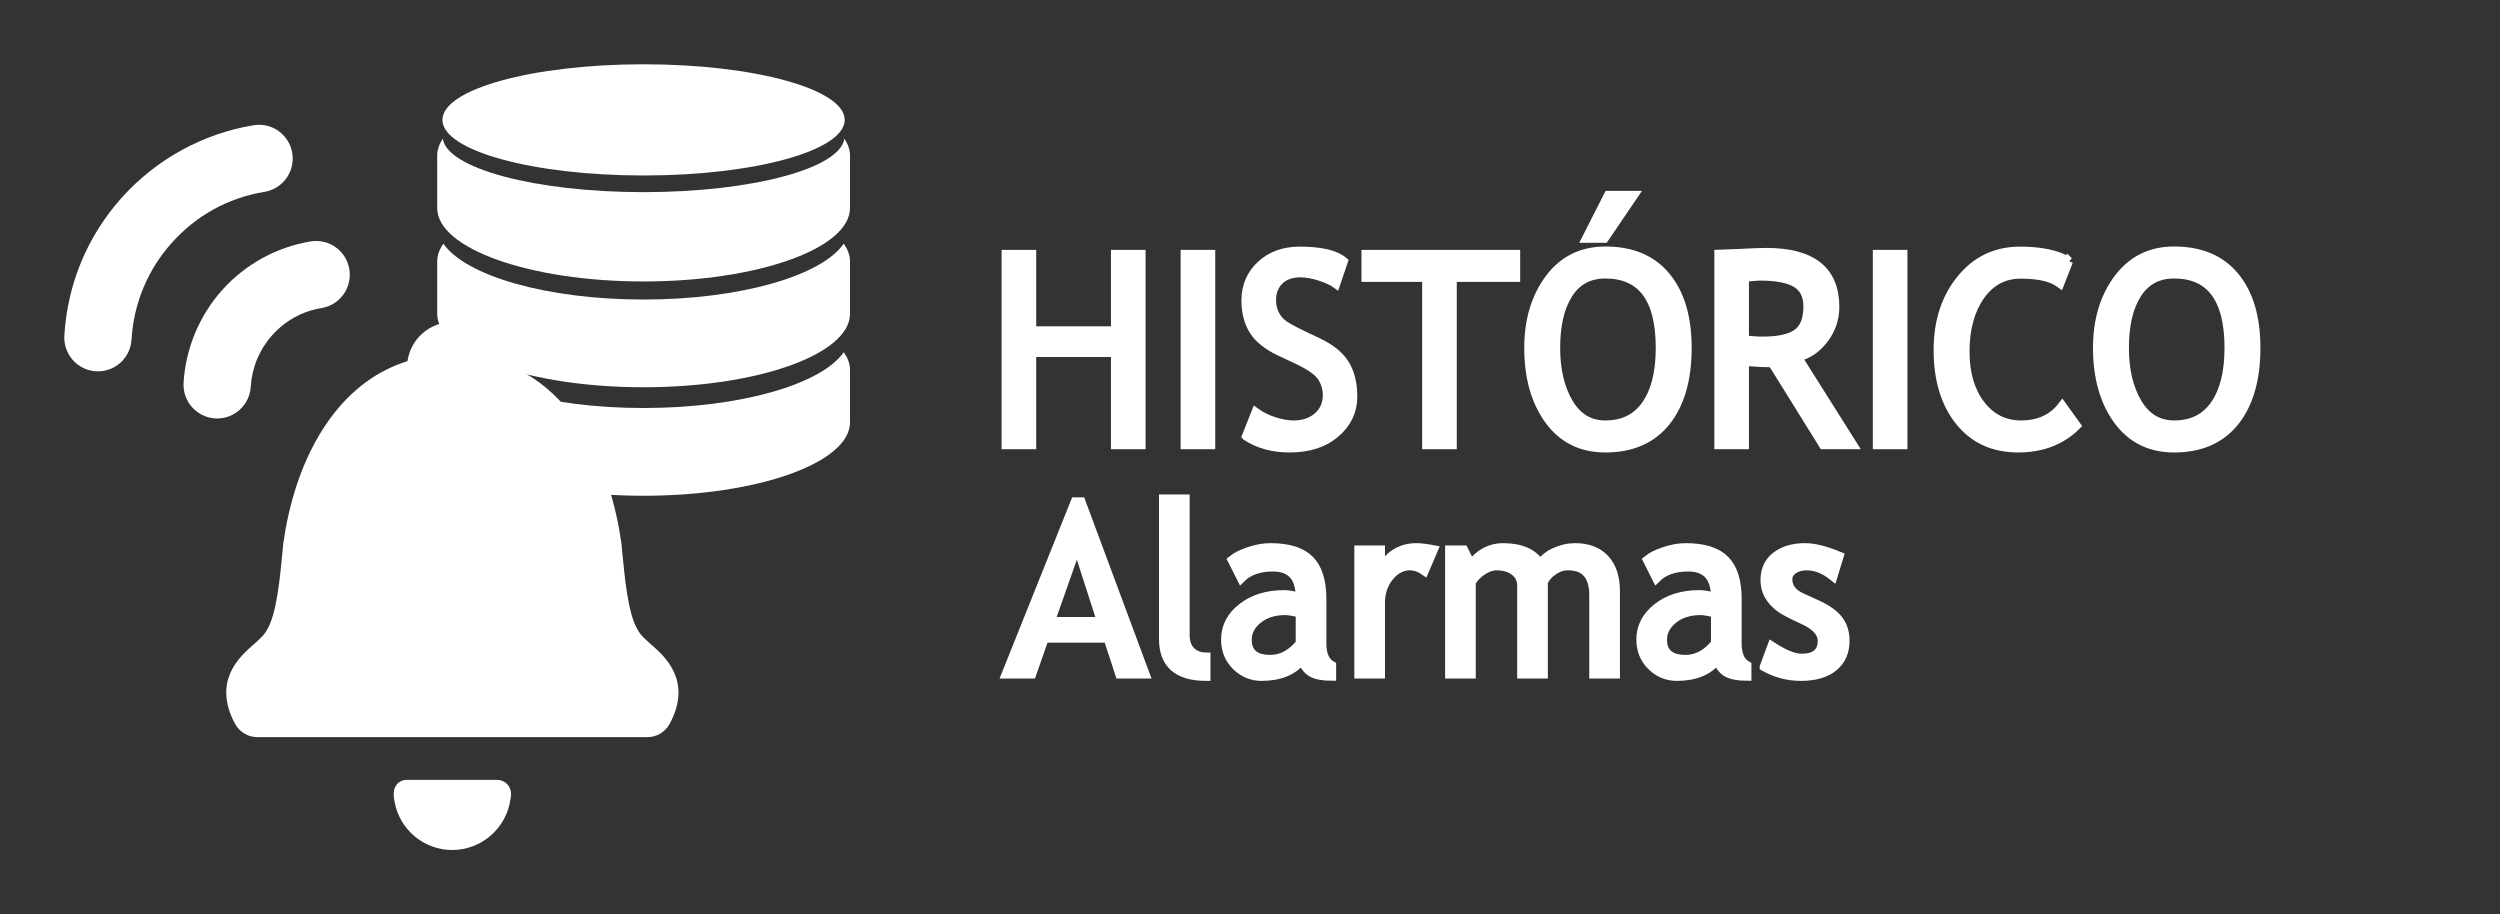 <?xml version="1.0" encoding="UTF-8" standalone="no"?>
<svg
   xmlns:dc="http://purl.org/dc/elements/1.1/"
   xmlns:cc="http://creativecommons.org/ns#"
   xmlns:rdf="http://www.w3.org/1999/02/22-rdf-syntax-ns#"
   xmlns:svg="http://www.w3.org/2000/svg"
   xmlns="http://www.w3.org/2000/svg"
   xmlns:xlink="http://www.w3.org/1999/xlink"
   xmlns:sodipodi="http://sodipodi.sourceforge.net/DTD/sodipodi-0.dtd"
   xmlns:inkscape="http://www.inkscape.org/namespaces/inkscape"
   width="1750"
   height="640"
   preserveAspectRatio="xMidYMid meet"
   version="1.1"
   id="svg57"
   sodipodi:docname="alarma_historicos_on.svg"
   inkscape:version="0.92.5 (2060ec1f9f, 2020-04-08)">
  <rect width="100%" height="100%" fill="#333333" stroke="none"/>
  <sodipodi:namedview
     pagecolor="#ffffff"
     bordercolor="#666666"
     borderopacity="1"
     objecttolerance="10"
     gridtolerance="10"
     guidetolerance="10"
     inkscape:pageopacity="0"
     inkscape:pageshadow="2"
     inkscape:window-width="1920"
     inkscape:window-height="1017"
     id="namedview59"
     showgrid="false"
     inkscape:pagecheckerboard="true"
     inkscape:zoom="0.3361053"
     inkscape:cx="320.26311"
     inkscape:cy="366.23722"
     inkscape:window-x="-8"
     inkscape:window-y="-8"
     inkscape:window-maximized="1"
     inkscape:current-layer="svg_37" />
  <defs
     id="defs10">
    <path
       d="m 310.36,170.56 c -2.73,3.95 -4.32,8.06 -4.32,12.32 0,3.68 0,33.08 0,36.76 0,28.4 64.69,51.44 144.44,51.44 79.81,0 144.52,-23.04 144.52,-51.44 0,-3.68 0,-33.08 0,-36.76 0,-4.26 -1.62,-8.37 -4.37,-12.32 -15.51,22.45 -72.28,39.12 -140.15,39.12 -67.79,0 -124.61,-16.66 -140.12,-39.12 z"
       id="a1xOMDznA"
       inkscape:connector-curvature="0" />
    <path
       d="m 310.36,246.51 c -2.73,3.93 -4.32,8.04 -4.32,12.29 0,3.68 0,33.11 0,36.79 0,28.41 64.69,51.44 144.44,51.44 C 530.29,347.03 595,324.01 595,295.59 c 0,-3.68 0,-33.11 0,-36.79 0,-4.25 -1.62,-8.36 -4.37,-12.28 -15.51,22.41 -72.28,39.09 -140.15,39.09 -67.79,0 -124.61,-16.68 -140.12,-39.1 z"
       id="a2bRF1pue7"
       inkscape:connector-curvature="0" />
    <path
       d="m 450.48,134.5 c -75.96,0 -137.69,-16.65 -140.52,-37.45 -2.48,3.78 -3.92,7.73 -3.92,11.78 0,3.68 0,33.08 0,36.76 0,28.41 64.69,51.43 144.44,51.43 C 530.29,197.02 595,174.01 595,145.59 c 0,-3.68 0,-33.08 0,-36.76 0,-4.05 -1.47,-8 -3.95,-11.79 C 588.21,117.85 526.49,134.5 450.48,134.5 Z"
       id="be6kjtzYl"
       inkscape:connector-curvature="0" />
    <path
       d="M 591.29,83.91 C 591.29,62.42 528.26,45 450.48,45 372.75,45.01 309.71,62.43 309.71,83.92 309.71,105.43 372.75,122.84 450.48,122.84 c 77.78,0 140.81,-17.41 140.81,-38.93 z"
       id="bdMHVcaT7"
       inkscape:connector-curvature="0" />
    <path
       d="m 446.84,441.64 c -0.14,-0.26 -0.29,-0.51 -0.5,-0.87 -6.67,-10.7 -9.17,-37.39 -10.66,-53.34 -0.23,-2.4 -0.44,-4.69 -0.66,-6.83 -0.02,-0.22 -0.04,-0.43 -0.09,-0.76 C 431.51,355.82 423.01,321.18 401.94,292.58 387.37,272.79 369.27,259.42 348.06,252.78 c -2.18,-15.43 -15.44,-27.33 -31.41,-27.33 -15.98,0 -29.23,11.9 -31.41,27.33 -21.21,6.64 -39.31,20.01 -53.89,39.8 -21.06,28.59 -29.56,63.24 -32.98,87.26 -0.01,0.02 -0.03,0.17 -0.03,0.19 -0.02,0.21 -0.05,0.41 -0.06,0.56 -0.22,2.15 -0.43,4.44 -0.66,6.83 -1.49,15.96 -3.99,42.66 -10.72,53.45 -0.12,0.2 -0.23,0.4 -0.4,0.69 -1.78,3.22 -5.38,6.39 -9.19,9.74 -9.37,8.24 -28.87,25.39 -12.81,55.32 3.11,5.79 9.12,9.39 15.67,9.39 27.3,0 245.66,0 272.96,0 6.55,0 12.56,-3.6 15.67,-9.39 16.06,-29.93 -3.43,-47.07 -12.8,-55.32 -3.82,-3.35 -7.42,-6.52 -9.16,-9.66 z"
       id="bbevaGQ50"
       inkscape:connector-curvature="0" />
    <path
       d="m 284.51,545.91 c -2.59,0 -5.03,1.14 -6.69,3.12 -3.11,3.72 -2.24,8.68 -1.72,11.64 0,0.02 0.04,0.21 0.04,0.24 C 279.58,580.66 296.6,595 316.61,595 c 20.39,0 37.88,-15.26 40.69,-35.46 0,-0.03 0.05,-0.3 0.06,-0.33 0.35,-1.84 1.16,-6.13 -1.87,-9.8 -1.08,-1.31 -3.53,-3.5 -7.84,-3.5 0,0 -56.82,0 -63.14,0 z"
       id="aiiX7dToj"
       inkscape:connector-curvature="0" />
    <path
       d="M 177.53,87.67 C 142.04,93.5 109.26,111.51 85.23,138.37 61.12,165.34 47.22,198.72 45.04,234.88 c -0.78,13.03 9.11,24.23 22.09,25.01 0.49,0.03 0.97,0.05 1.44,0.05 12.36,0 22.74,-9.67 23.49,-22.21 C 93.59,212.32 103.36,188.87 120.3,169.93 137.42,150.77 159.84,138.45 185.14,134.3 c 12.84,-2.11 21.54,-14.26 19.44,-27.14 -2.1,-12.87 -14.21,-21.61 -27.05,-19.49 z"
       id="d5hrMaKs"
       inkscape:connector-curvature="0" />
    <path
       d="M 190.57,234.61 C 199.69,224.41 211.63,217.85 225.1,215.63 237.94,213.52 246.64,201.38 244.54,188.5 242.44,175.62 230.34,166.88 217.49,169 c -23.84,3.91 -45.85,16.01 -61.99,34.05 -15.96,17.86 -25.55,40.87 -26.99,64.82 -0.78,13.02 9.11,24.22 22.09,25.01 0.49,0.02 0.96,0.04 1.44,0.04 12.36,0 22.74,-9.67 23.49,-22.21 0.82,-13.53 6.02,-26.01 15.04,-36.1 z"
       id="e8eDubI0FA"
       inkscape:connector-curvature="0" />
  </defs>
  <g
     id="g15">
    <title
       id="title12">background</title>
    <rect
       x="-1"
       y="-1"
       width="1542"
       height="642"
       id="canvas_background"
       style="fill:none" />
  </g>
  <g
     id="svg_1">
    <g
       id="svg_4">
      <use
         height="100%"
         width="100%"
         y="0"
         x="0"
         style="fill:#ffffff"
         id="svg_5"
         xlink:href="#a1xOMDznA" />
      <g
         id="svg_6">
        <use
           height="100%"
           width="100%"
           y="0"
           x="0"
           style="fill-opacity:0;stroke:#000000;stroke-width:0.14;stroke-opacity:0"
           id="svg_7"
           xlink:href="#a1xOMDznA" />
      </g>
    </g>
    <g
       id="svg_8">
      <use
         height="100%"
         width="100%"
         y="0"
         x="0"
         style="fill:#ffffff"
         id="svg_9"
         xlink:href="#a2bRF1pue7" />
      <g
         id="svg_10">
        <use
           height="100%"
           width="100%"
           y="0"
           x="0"
           style="fill-opacity:0;stroke:#000000;stroke-width:0.14;stroke-opacity:0"
           id="svg_11"
           xlink:href="#a2bRF1pue7" />
      </g>
    </g>
    <g
       id="svg_12">
      <use
         height="100%"
         width="100%"
         y="0"
         x="0"
         style="fill:#ffffff"
         id="svg_13"
         xlink:href="#be6kjtzYl" />
      <g
         id="svg_14">
        <use
           height="100%"
           width="100%"
           y="0"
           x="0"
           style="fill-opacity:0;stroke:#000000;stroke-width:0.14;stroke-opacity:0"
           id="svg_15"
           xlink:href="#be6kjtzYl" />
      </g>
    </g>
    <g
       id="svg_16">
      <use
         height="100%"
         width="100%"
         y="0"
         x="0"
         style="fill:#ffffff"
         id="svg_17"
         xlink:href="#bdMHVcaT7" />
      <g
         id="svg_18">
        <use
           height="100%"
           width="100%"
           y="0"
           x="0"
           style="fill-opacity:0;stroke:#000000;stroke-width:0.14;stroke-opacity:0"
           id="svg_19"
           xlink:href="#bdMHVcaT7" />
      </g>
    </g>
    <g
       id="svg_20">
      <use
         height="100%"
         width="100%"
         y="0"
         x="0"
         style="fill:#ffffff"
         id="svg_21"
         xlink:href="#bbevaGQ50" />
      <g
         id="svg_22">
        <use
           height="100%"
           width="100%"
           y="0"
           x="0"
           style="fill-opacity:0;stroke:#000000;stroke-width:0.26;stroke-opacity:0"
           id="svg_23"
           xlink:href="#bbevaGQ50" />
      </g>
    </g>
    <g
       id="svg_24">
      <use
         height="100%"
         width="100%"
         y="0"
         x="0"
         style="fill:#ffffff"
         id="svg_25"
         xlink:href="#aiiX7dToj" />
      <g
         id="svg_26">
        <use
           height="100%"
           width="100%"
           y="0"
           x="0"
           style="fill-opacity:0;stroke:#000000;stroke-width:0.26;stroke-opacity:0"
           id="svg_27"
           xlink:href="#aiiX7dToj" />
      </g>
    </g>
    <g
       id="svg_28">
      <use
         height="100%"
         width="100%"
         y="0"
         x="0"
         style="fill:#ffffff"
         id="svg_29"
         xlink:href="#d5hrMaKs" />
      <g
         id="svg_30">
        <use
           height="100%"
           width="100%"
           y="0"
           x="0"
           style="fill-opacity:0;stroke:#000000;stroke-width:0.26;stroke-opacity:0"
           id="svg_31"
           xlink:href="#d5hrMaKs" />
      </g>
    </g>
    <g
       id="svg_32">
      <use
         height="100%"
         width="100%"
         y="0"
         x="0"
         style="fill:#ffffff"
         id="svg_33"
         xlink:href="#e8eDubI0FA" />
      <g
         id="svg_34">
        <use
           height="100%"
           width="100%"
           y="0"
           x="0"
           style="fill-opacity:0;stroke:#000000;stroke-width:0.26;stroke-opacity:0"
           id="svg_35"
           xlink:href="#e8eDubI0FA" />
      </g>
    </g>
  </g>
  <g
     id="svg_37">
    <g
       id="g4853"
       transform="translate(704.111,16.784)"
       style="fill:#ffffff;fill-opacity:1;stroke:#ffffff;stroke-width:6;stroke-miterlimit:4;stroke-dasharray:none;stroke-opacity:1">
      <g
         aria-label="HISTÓRICO"
         transform="translate(-837.818,523.645)"
         style="font-style:normal;font-weight:normal;font-size:146.667px;line-height:1.25;font-family:sans-serif;letter-spacing:0px;word-spacing:0px;fill:#ffffff;fill-opacity:1;stroke:#ffffff;stroke-width:6;stroke-miterlimit:4;stroke-dasharray:none;stroke-opacity:1"
         id="flowRoot4809">
        <path
           d="m 914.381,-228.987 v -64.531 h -58.333 v 64.531 h -18.229 v -133.529 h 18.229 v 53.503 h 58.333 v -53.503 h 18.229 v 133.529 z"
           style="font-style:normal;font-variant:normal;font-weight:normal;font-stretch:normal;font-size:186.667px;font-family:'Trebuchet MS', Gadget, sans-serif;-inkscape-font-specification:'Trebuchet MS, Gadget, sans-serif';fill:#ffffff;fill-opacity:1;stroke:#ffffff;stroke-width:6;stroke-miterlimit:4;stroke-dasharray:none;stroke-opacity:1"
           id="path4855"
           inkscape:connector-curvature="0" />
        <path
           d="m 963.144,-228.987 v -133.529 h 18.229 v 133.529 z"
           style="font-style:normal;font-variant:normal;font-weight:normal;font-stretch:normal;font-size:186.667px;font-family:'Trebuchet MS', Gadget, sans-serif;-inkscape-font-specification:'Trebuchet MS, Gadget, sans-serif';fill:#ffffff;fill-opacity:1;stroke:#ffffff;stroke-width:6;stroke-miterlimit:4;stroke-dasharray:none;stroke-opacity:1"
           id="path4857"
           inkscape:connector-curvature="0" />
        <path
           d="m 1006.074,-235.094 6.654,-16.771 q 5.104,3.737 12.669,6.289 7.656,2.461 13.672,2.461 10.664,0 17.135,-5.833 6.471,-5.833 6.471,-14.857 0,-6.745 -3.646,-12.487 -3.555,-5.833 -18.047,-12.669 l -10.755,-5.013 q -13.672,-6.38 -19.141,-15.13 -5.378,-8.75 -5.378,-21.055 0,-14.948 10.573,-24.792 10.573,-9.844 27.162,-9.844 22.148,0 30.807,7.201 l -5.378,15.859 q -3.646,-2.643 -11.12,-5.104 -7.474,-2.461 -13.854,-2.461 -9.297,0 -14.675,5.286 -5.286,5.286 -5.286,13.581 0,5.104 1.914,9.297 1.914,4.193 5.287,7.018 3.463,2.826 14.036,7.93 l 10.938,5.195 q 13.672,6.471 19.141,15.495 5.56,8.932 5.56,22.786 0,15.039 -12.122,25.521 -12.031,10.482 -32.266,10.482 -17.773,0 -30.352,-8.385 z"
           style="font-style:normal;font-variant:normal;font-weight:normal;font-stretch:normal;font-size:186.667px;font-family:'Trebuchet MS', Gadget, sans-serif;-inkscape-font-specification:'Trebuchet MS, Gadget, sans-serif';fill:#ffffff;fill-opacity:1;stroke:#ffffff;stroke-width:6;stroke-miterlimit:4;stroke-dasharray:none;stroke-opacity:1"
           id="path4859"
           inkscape:connector-curvature="0" />
        <path
           d="m 1150.449,-346.109 v 117.122 h -18.229 v -117.122 h -42.474 v -16.406 h 105.091 v 16.406 z"
           style="font-style:normal;font-variant:normal;font-weight:normal;font-stretch:normal;font-size:186.667px;font-family:'Trebuchet MS', Gadget, sans-serif;-inkscape-font-specification:'Trebuchet MS, Gadget, sans-serif';fill:#ffffff;fill-opacity:1;stroke:#ffffff;stroke-width:6;stroke-miterlimit:4;stroke-dasharray:none;stroke-opacity:1"
           id="path4861"
           inkscape:connector-curvature="0" />
        <path
           d="m 1203.678,-296.891 q 0,-28.984 14.492,-48.49 14.583,-19.505 39.284,-19.505 27.799,0 42.565,17.956 14.857,17.956 14.857,50.039 0,32.904 -14.857,51.589 -14.857,18.594 -42.565,18.594 -25.247,0 -39.557,-19.688 -14.219,-19.688 -14.219,-50.495 z m 19.141,0 q 0,22.969 9.023,38.372 9.115,15.404 25.612,15.404 18.685,0 28.438,-14.128 9.844,-14.128 9.844,-39.648 0,-51.589 -38.281,-51.589 -16.953,0 -25.794,13.854 -8.841,13.854 -8.841,37.734 z m 54.596,-106.914 -20.599,30.352 h -12.76 l 15.404,-30.352 z"
           style="font-style:normal;font-variant:normal;font-weight:normal;font-stretch:normal;font-size:186.667px;font-family:'Trebuchet MS', Gadget, sans-serif;-inkscape-font-specification:'Trebuchet MS, Gadget, sans-serif';fill:#ffffff;fill-opacity:1;stroke:#ffffff;stroke-width:6;stroke-miterlimit:4;stroke-dasharray:none;stroke-opacity:1"
           id="path4863"
           inkscape:connector-curvature="0" />
        <path
           d="m 1409.941,-228.987 -35.638,-57.331 q -6.107,0 -19.323,-0.911 v 58.242 h -18.229 v -133.529 q 1.003,0 14.128,-0.638 13.216,-0.729 19.232,-0.729 48.125,0 48.125,38.281 0,12.578 -7.747,22.695 -7.747,10.026 -18.411,12.487 l 38.737,61.432 z m -54.961,-117.122 v 43.385 q 6.562,0.911 12.76,0.911 16.406,0 23.88,-5.286 7.474,-5.286 7.474,-18.867 0,-11.211 -8.021,-16.133 -8.021,-4.922 -25.339,-4.922 -2.734,0 -10.755,0.911 z"
           style="font-style:normal;font-variant:normal;font-weight:normal;font-stretch:normal;font-size:186.667px;font-family:'Trebuchet MS', Gadget, sans-serif;-inkscape-font-specification:'Trebuchet MS, Gadget, sans-serif';fill:#ffffff;fill-opacity:1;stroke:#ffffff;stroke-width:6;stroke-miterlimit:4;stroke-dasharray:none;stroke-opacity:1"
           id="path4865"
           inkscape:connector-curvature="0" />
        <path
           d="m 1447.675,-228.987 v -133.529 h 18.229 v 133.529 z"
           style="font-style:normal;font-variant:normal;font-weight:normal;font-stretch:normal;font-size:186.667px;font-family:'Trebuchet MS', Gadget, sans-serif;-inkscape-font-specification:'Trebuchet MS, Gadget, sans-serif';fill:#ffffff;fill-opacity:1;stroke:#ffffff;stroke-width:6;stroke-miterlimit:4;stroke-dasharray:none;stroke-opacity:1"
           id="path4867"
           inkscape:connector-curvature="0" />
        <path
           d="m 1581.842,-357.594 -6.107,15.586 q -8.75,-6.38 -27.526,-6.38 -17.591,0 -28.255,15.13 -10.573,15.13 -10.573,39.01 0,22.786 10.846,37.005 10.938,14.128 28.164,14.128 18.776,0 28.893,-13.307 l 10.026,13.945 q -15.859,15.768 -40.833,15.768 -26.159,0 -41.198,-18.867 -15.039,-18.867 -15.039,-49.766 0,-29.896 16.042,-49.674 16.042,-19.779 41.471,-19.779 21.784,0 34.089,7.201 z"
           style="font-style:normal;font-variant:normal;font-weight:normal;font-stretch:normal;font-size:186.667px;font-family:'Trebuchet MS', Gadget, sans-serif;-inkscape-font-specification:'Trebuchet MS, Gadget, sans-serif';fill:#ffffff;fill-opacity:1;stroke:#ffffff;stroke-width:6;stroke-miterlimit:4;stroke-dasharray:none;stroke-opacity:1"
           id="path4869"
           inkscape:connector-curvature="0" />
        <path
           d="m 1601.803,-296.891 q 0,-28.984 14.492,-48.49 14.583,-19.505 39.284,-19.505 27.799,0 42.565,17.956 14.857,17.956 14.857,50.039 0,32.904 -14.857,51.589 -14.857,18.594 -42.565,18.594 -25.247,0 -39.557,-19.688 -14.219,-19.688 -14.219,-50.495 z m 19.141,0 q 0,22.969 9.023,38.372 9.115,15.404 25.612,15.404 18.685,0 28.438,-14.128 9.844,-14.128 9.844,-39.648 0,-51.589 -38.281,-51.589 -16.953,0 -25.794,13.854 -8.841,13.854 -8.841,37.734 z"
           style="font-style:normal;font-variant:normal;font-weight:normal;font-stretch:normal;font-size:186.667px;font-family:'Trebuchet MS', Gadget, sans-serif;-inkscape-font-specification:'Trebuchet MS, Gadget, sans-serif';fill:#ffffff;fill-opacity:1;stroke:#ffffff;stroke-width:6;stroke-miterlimit:4;stroke-dasharray:none;stroke-opacity:1"
           id="path4871"
           inkscape:connector-curvature="0" />
      </g>
      <g
         aria-label="Alarmas"
         transform="translate(-824.472,702.345)"
         style="font-style:normal;font-weight:normal;font-size:40px;line-height:1.25;font-family:sans-serif;letter-spacing:0px;word-spacing:0px;fill:#ffffff;fill-opacity:1;stroke:#ffffff;stroke-width:6;stroke-miterlimit:4;stroke-dasharray:none;stroke-opacity:1"
         id="flowRoot4809-1">
        <path
           d="m 904.062,-247.135 -8.219,-25.146 h -44.352 l -8.789,25.146 h -18.229 l 48.421,-120.85 h 4.313 l 44.922,120.85 z m -29.785,-89.6 -18.473,52.49 h 35.4 z"
           style="font-style:normal;font-variant:normal;font-weight:normal;font-stretch:normal;font-size:166.667px;font-family:'Trebuchet MS', Gadget, sans-serif;-inkscape-font-specification:'Trebuchet MS, Gadget, sans-serif';fill:#ffffff;fill-opacity:1;stroke:#ffffff;stroke-width:6;stroke-miterlimit:4;stroke-dasharray:none;stroke-opacity:1"
           id="path4874"
           inkscape:connector-curvature="0" />
        <path
           d="m 934.661,-271.793 v -98.226 h 15.462 v 95.622 q 0,6.999 3.988,11.068 4.069,3.988 10.579,3.988 v 13.835 q -30.029,0 -30.029,-26.286 z"
           style="font-style:normal;font-variant:normal;font-weight:normal;font-stretch:normal;font-size:166.667px;font-family:'Trebuchet MS', Gadget, sans-serif;-inkscape-font-specification:'Trebuchet MS, Gadget, sans-serif';fill:#ffffff;fill-opacity:1;stroke:#ffffff;stroke-width:6;stroke-miterlimit:4;stroke-dasharray:none;stroke-opacity:1"
           id="path4876"
           inkscape:connector-curvature="0" />
        <path
           d="m 1031.829,-257.144 q -9.277,11.637 -28.402,11.637 -10.254,0 -17.822,-7.406 -7.487,-7.487 -7.487,-18.555 0,-13.265 11.556,-22.38 11.637,-9.196 29.622,-9.196 4.883,0 11.068,2.116 0,-21.159 -18.88,-21.159 -14.486,0 -22.298,7.812 l -6.51,-12.939 q 4.395,-3.581 12.126,-6.104 7.813,-2.604 14.893,-2.604 18.962,0 27.506,8.626 8.626,8.626 8.626,27.425 v 31.25 q 0,11.475 6.836,15.299 v 7.731 q -9.44,0 -14.16,-2.686 -4.639,-2.686 -6.673,-8.87 z m -1.465,-32.796 q -7.324,-1.628 -10.254,-1.628 -11.719,0 -19.124,6.022 -7.406,6.022 -7.406,14.242 0,13.59 16.032,13.59 11.719,0 20.752,-11.149 z"
           style="font-style:normal;font-variant:normal;font-weight:normal;font-stretch:normal;font-size:166.667px;font-family:'Trebuchet MS', Gadget, sans-serif;-inkscape-font-specification:'Trebuchet MS, Gadget, sans-serif';fill:#ffffff;fill-opacity:1;stroke:#ffffff;stroke-width:6;stroke-miterlimit:4;stroke-dasharray:none;stroke-opacity:1"
           id="path4878"
           inkscape:connector-curvature="0" />
        <path
           d="m 1117.522,-319.4 q -5.046,-3.499 -10.173,-3.499 -8.219,0 -14.404,7.568 -6.104,7.568 -6.104,18.229 v 49.967 h -15.462 v -87.158 h 15.462 v 13.916 q 8.464,-15.544 25.146,-15.544 4.15,0 11.963,1.465 z"
           style="font-style:normal;font-variant:normal;font-weight:normal;font-stretch:normal;font-size:166.667px;font-family:'Trebuchet MS', Gadget, sans-serif;-inkscape-font-specification:'Trebuchet MS, Gadget, sans-serif';fill:#ffffff;fill-opacity:1;stroke:#ffffff;stroke-width:6;stroke-miterlimit:4;stroke-dasharray:none;stroke-opacity:1"
           id="path4880"
           inkscape:connector-curvature="0" />
        <path
           d="m 1235.849,-247.135 v -55.176 q 0,-20.589 -17.822,-20.589 -5.615,0 -10.498,3.499 -4.883,3.418 -6.673,7.812 v 64.453 h -15.462 V -309.065 q 0,-6.429 -4.883,-10.091 -4.801,-3.743 -12.777,-3.743 -4.639,0 -9.928,3.581 -5.208,3.581 -7.406,7.894 v 64.29 h -15.462 v -87.158 h 10.091 l 5.127,10.091 q 8.952,-11.719 22.38,-11.719 18.717,0 26.204,11.637 2.604,-4.964 9.684,-8.301 7.08,-3.337 14.567,-3.337 13.509,0 20.915,8.057 7.406,7.975 7.406,22.461 v 58.268 z"
           style="font-style:normal;font-variant:normal;font-weight:normal;font-stretch:normal;font-size:166.667px;font-family:'Trebuchet MS', Gadget, sans-serif;-inkscape-font-specification:'Trebuchet MS, Gadget, sans-serif';fill:#ffffff;fill-opacity:1;stroke:#ffffff;stroke-width:6;stroke-miterlimit:4;stroke-dasharray:none;stroke-opacity:1"
           id="path4882"
           inkscape:connector-curvature="0" />
        <path
           d="m 1322.519,-257.144 q -9.277,11.637 -28.402,11.637 -10.254,0 -17.822,-7.406 -7.487,-7.487 -7.487,-18.555 0,-13.265 11.556,-22.38 11.637,-9.196 29.622,-9.196 4.883,0 11.068,2.116 0,-21.159 -18.88,-21.159 -14.486,0 -22.298,7.812 l -6.51,-12.939 q 4.394,-3.581 12.126,-6.104 7.812,-2.604 14.893,-2.604 18.962,0 27.506,8.626 8.626,8.626 8.626,27.425 v 31.25 q 0,11.475 6.836,15.299 v 7.731 q -9.44,0 -14.16,-2.686 -4.639,-2.686 -6.673,-8.87 z m -1.465,-32.796 q -7.324,-1.628 -10.254,-1.628 -11.719,0 -19.124,6.022 -7.406,6.022 -7.406,14.242 0,13.59 16.032,13.59 11.719,0 20.752,-11.149 z"
           style="font-style:normal;font-variant:normal;font-weight:normal;font-stretch:normal;font-size:166.667px;font-family:'Trebuchet MS', Gadget, sans-serif;-inkscape-font-specification:'Trebuchet MS, Gadget, sans-serif';fill:#ffffff;fill-opacity:1;stroke:#ffffff;stroke-width:6;stroke-miterlimit:4;stroke-dasharray:none;stroke-opacity:1"
           id="path4884"
           inkscape:connector-curvature="0" />
        <path
           d="m 1355.152,-252.343 5.452,-14.648 q 12.939,8.464 20.833,8.464 14.323,0 14.323,-12.044 0,-8.626 -13.835,-14.811 -10.661,-4.883 -14.404,-7.406 -3.662,-2.523 -6.429,-5.697 -2.686,-3.255 -4.069,-6.836 -1.302,-3.662 -1.302,-7.812 0,-10.742 7.812,-16.764 7.812,-6.022 20.427,-6.022 9.521,0 24.007,6.022 l -4.394,14.323 q -9.196,-7.324 -18.473,-7.324 -5.534,0 -9.359,2.604 -3.744,2.604 -3.744,6.592 0,8.382 9.521,12.695 l 11.068,5.046 q 10.172,4.639 14.811,10.579 4.639,5.941 4.639,14.893 0,11.719 -8.219,18.392 -8.22,6.592 -22.787,6.592 -13.753,0 -25.879,-6.836 z"
           style="font-style:normal;font-variant:normal;font-weight:normal;font-stretch:normal;font-size:166.667px;font-family:'Trebuchet MS', Gadget, sans-serif;-inkscape-font-specification:'Trebuchet MS, Gadget, sans-serif';fill:#ffffff;fill-opacity:1;stroke:#ffffff;stroke-width:6;stroke-miterlimit:4;stroke-dasharray:none;stroke-opacity:1"
           id="path4886"
           inkscape:connector-curvature="0" />
      </g>
    </g>
  </g>
</svg>

